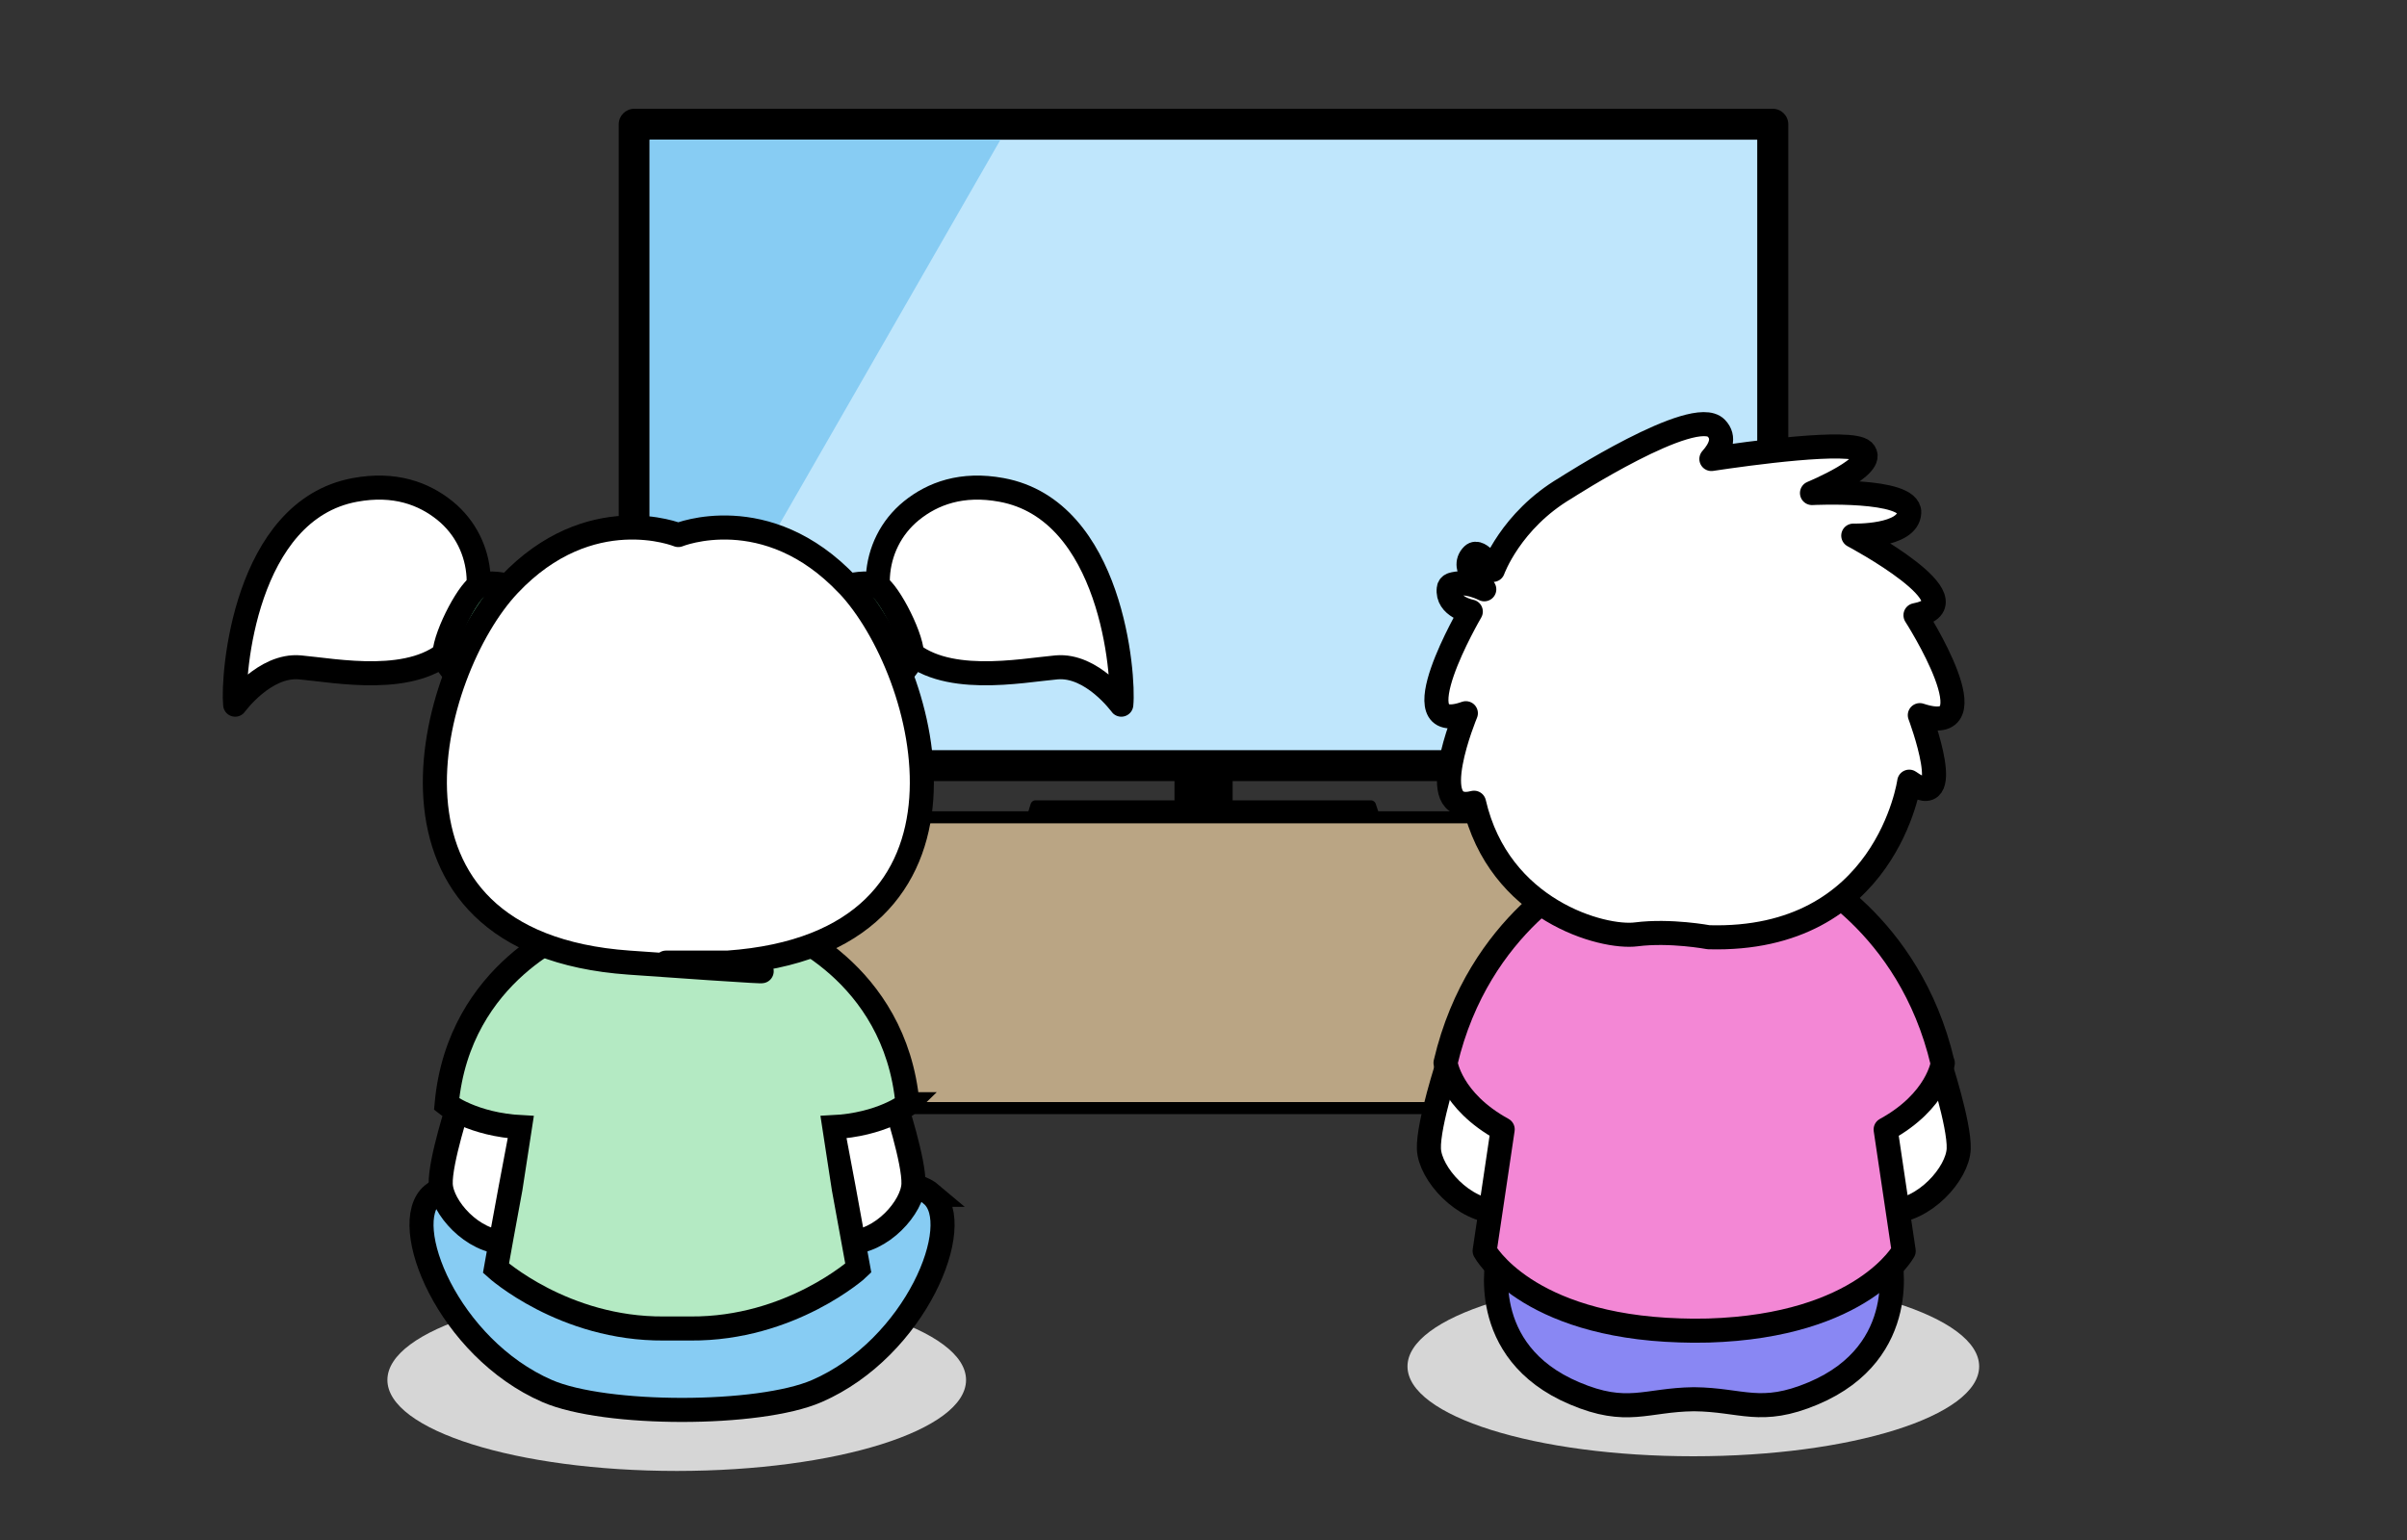 <svg xmlns="http://www.w3.org/2000/svg" viewBox="0 0 200 128"><rect x="0" y="0" width="200" height="128" fill="#333333" stroke="none"/><defs><style>.cls-4,.cls-5{stroke-miterlimit:10}.cls-10,.cls-4,.cls-5,.cls-9{stroke-width:2px;stroke:#000}.cls-10,.cls-4,.cls-9{fill:#fff}.cls-5{fill:#87f3b9}.cls-9{stroke-linecap:round}.cls-10,.cls-9{stroke-linejoin:round}.cls-13{fill:#d6d6d6;mix-blend-mode:multiply}</style></defs><g style="isolation:isolate"><g id="Calque_1" data-name="Calque 1"><path d="M52.7 10.33h94.61v53.31H52.7z" style="fill:#bfe6fc"/><path d="M147.3 64.92H52.7c-.71 0-1.29-.58-1.29-1.29v-53.3c0-.71.58-1.29 1.29-1.29h94.6c.71 0 1.29.58 1.29 1.29v53.31c0 .71-.58 1.29-1.29 1.29Zm-93.32-2.57h92.03V11.61H53.98v50.74Z"/><path d="M97.59 64.26h4.83v2.68h-4.83z"/><path d="m86.05 66.94-.58 1.88h29.06l-.63-1.88H86.05z"/><path d="M114.53 69.25H85.47c-.14 0-.26-.06-.34-.17a.466.466 0 0 1-.07-.38l.58-1.88c.06-.18.22-.3.41-.3h27.85c.18 0 .35.12.41.29l.63 1.88c.04.13.02.27-.06.39-.08.11-.21.18-.35.18Zm-28.48-.86h27.88l-.34-1.02H86.37l-.31 1.02Z"/><path d="M114.53 69.5H85.47c-.24 0-.43-.19-.43-.43s.19-.43.43-.43h29.06c.24 0 .43.19.43.43s-.19.43-.43.43Z"/><path d="M53.98 11.61v50.74l29.15-50.74H53.98z" style="fill:#87ccf3"/><path d="M49.36 67.93h97.94V92.1H49.36z" style="fill:#baa584;stroke-linejoin:round;stroke:#000"/><ellipse cx="140.7" cy="113.57" class="cls-13" rx="23.75" ry="7.47"/><path d="M120.37 88.2s-1.72 5.25-1.64 7.29c.08 2.04 2.85 5.21 5.81 5.21s3.33-14.31 3.33-14.31l-7.49 1.8ZM161.11 88.2s1.72 5.25 1.64 7.29c-.08 2.04-2.85 5.21-5.81 5.21s-3.33-14.31-3.33-14.31l7.49 1.8Z" class="cls-9"/><path d="m157.01 104.45-11.34-1.86-4.92 2.85-4.92-2.85-11.34 1.86s-1.89 7.88 6.34 11.36c4.38 1.86 5.92.54 9.89.49h.06c3.97.04 5.5 1.36 9.89-.49 8.23-3.48 6.34-11.36 6.34-11.36Z" style="stroke-linejoin:round;stroke-linecap:round;fill:#8987f3;stroke:#000;stroke-width:2px"/><path d="M161.41 88.34c-2.77-11.78-11.78-15.93-11.78-15.93l-8.87.58-8.87-.58s-9.02 4.15-11.78 15.93c0 0 .42 3.16 4.75 5.53l-1.5 10.1s3.38 6.22 16.23 6.61h0c.32.01.63.02.94.02h.48c.31 0 .62 0 .94-.01h0c12.85-.39 16.23-6.61 16.23-6.61l-1.5-10.1c4.33-2.37 4.75-5.53 4.75-5.53Z" style="fill:#f387d5;stroke-linejoin:round;stroke-linecap:round;stroke:#000;stroke-width:2px"/><path d="M159.16 51.13c5.35-1.02-5.17-6.61-5.17-6.61s4.57.12 4.65-1.92c.08-2.04-8.08-1.62-8.08-1.62s5.53-2.28 4.27-3.49c-1.04-.99-9.63.21-12.63.66.75-.84 1.16-1.78.41-2.56-1.84-1.92-12.53 4.98-12.53 4.98h0c-4.57 2.7-6.03 6.8-6.03 6.8s-1.11-1.79-1.68-1.24c-1.16 1.12.96 2.85.96 2.85-1.36-.66-2.28-.52-2.68-.39-.15.05-.26.18-.27.33-.19 1.53 1.83 1.91 1.83 1.91s-6.15 10.5-.41 8.45c0 0-3.57 8.54.68 7.44 2.07 8.98 10.7 11.3 13.48 10.94 2.83-.36 6.01.24 6.01.24 14.79.42 16.67-12.93 16.67-12.93 4.05 2.89.88-5.53.88-5.53 6.31 2.1-.36-8.3-.36-8.3Z" class="cls-9"/><ellipse cx="56.23" cy="114.7" class="cls-13" rx="24.04" ry="7.56"/><path d="M77.44 99.31c-2.86-2.43-8.89 1.16-8.89 1.16l-11.87 6.57-11.87-6.57s-6.02-3.59-8.89-1.16c-2.86 2.43 1.33 12.73 9.55 16.31 4.81 2.09 17.59 2.09 22.4 0 8.23-3.58 12.41-13.88 9.55-16.31Z" style="stroke:#000;stroke-width:2px;stroke-miterlimit:10;fill:#87ccf3"/><path d="M38.15 91.65s-1.6 4.88-1.53 6.77c.07 1.9 2.64 4.84 5.4 4.84s3.09-13.27 3.09-13.29l-6.96 1.67ZM74.37 91.65s1.6 4.88 1.53 6.77c-.07 1.9-2.64 4.84-5.4 4.84s-3.09-13.27-3.09-13.29l6.96 1.67Z" class="cls-4"/><path d="M75.41 91.78C74.4 80.62 64.66 77.09 64.66 77.09h-16.8s-9.74 3.53-10.75 14.69c0 0 2.15 1.7 6.25 1.91 0 .01-1.79 9.62-2.15 11.72 0 0 5.61 5.07 13.95 5.01h2.21c8.34.06 13.94-5 13.95-5.01-.37-2.11-2.15-11.71-2.15-11.72 4.09-.2 6.24-1.9 6.25-1.91Z" style="fill:#b4eac3;stroke:#000;stroke-width:2px;stroke-miterlimit:10"/><path d="M37.66 53.7c3.06-3.24 2.78-8.45-.69-11.26-1.76-1.42-4.18-2.33-7.48-1.72-9.18 1.69-10.19 15.44-9.95 17.85.01-.01 2.43-3.36 5.38-3.1 2.96.26 9.54 1.6 12.65-1.68.03-.03.06-.07.09-.1Z" class="cls-10"/><path d="M44.96 49.47c-.16 0-4.23-1.65-5.36-.65-1.1.97-3.08 5.03-2.6 6.05.49 1.01 2.55 2.92 2.56 2.92l5.64-3.69-.24-4.62Z" class="cls-5"/><path d="M75.05 53.7c-3.06-3.24-2.78-8.45.69-11.26 1.76-1.42 4.18-2.33 7.48-1.72 9.18 1.69 10.19 15.44 9.95 17.85-.01-.01-2.43-3.36-5.38-3.1-2.96.26-9.54 1.6-12.65-1.68-.03-.03-.06-.07-.09-.1Z" class="cls-10"/><path d="M67.75 49.47c.16 0 4.23-1.65 5.36-.65 1.1.97 3.08 5.03 2.6 6.05-.49 1.01-2.55 2.92-2.56 2.92l-5.64-3.69.24-4.62Z" class="cls-5"/><path d="M70.43 48.61c-6.74-7.14-14.07-4.14-14.07-4.14s-7.34-3-14.07 4.14c-6.74 7.14-12.88 29.78 9.98 31.4s3.07 0 3.07 0h5.12c22.86-1.62 16.72-24.26 9.98-31.4Z" class="cls-10"/><path d="M-3562.71-5543.69h6467.34v6437.3h-6467.34z" style="fill:none;stroke:#fff;stroke-width:8px;stroke-linejoin:round;stroke-linecap:round"/></g></g></svg>